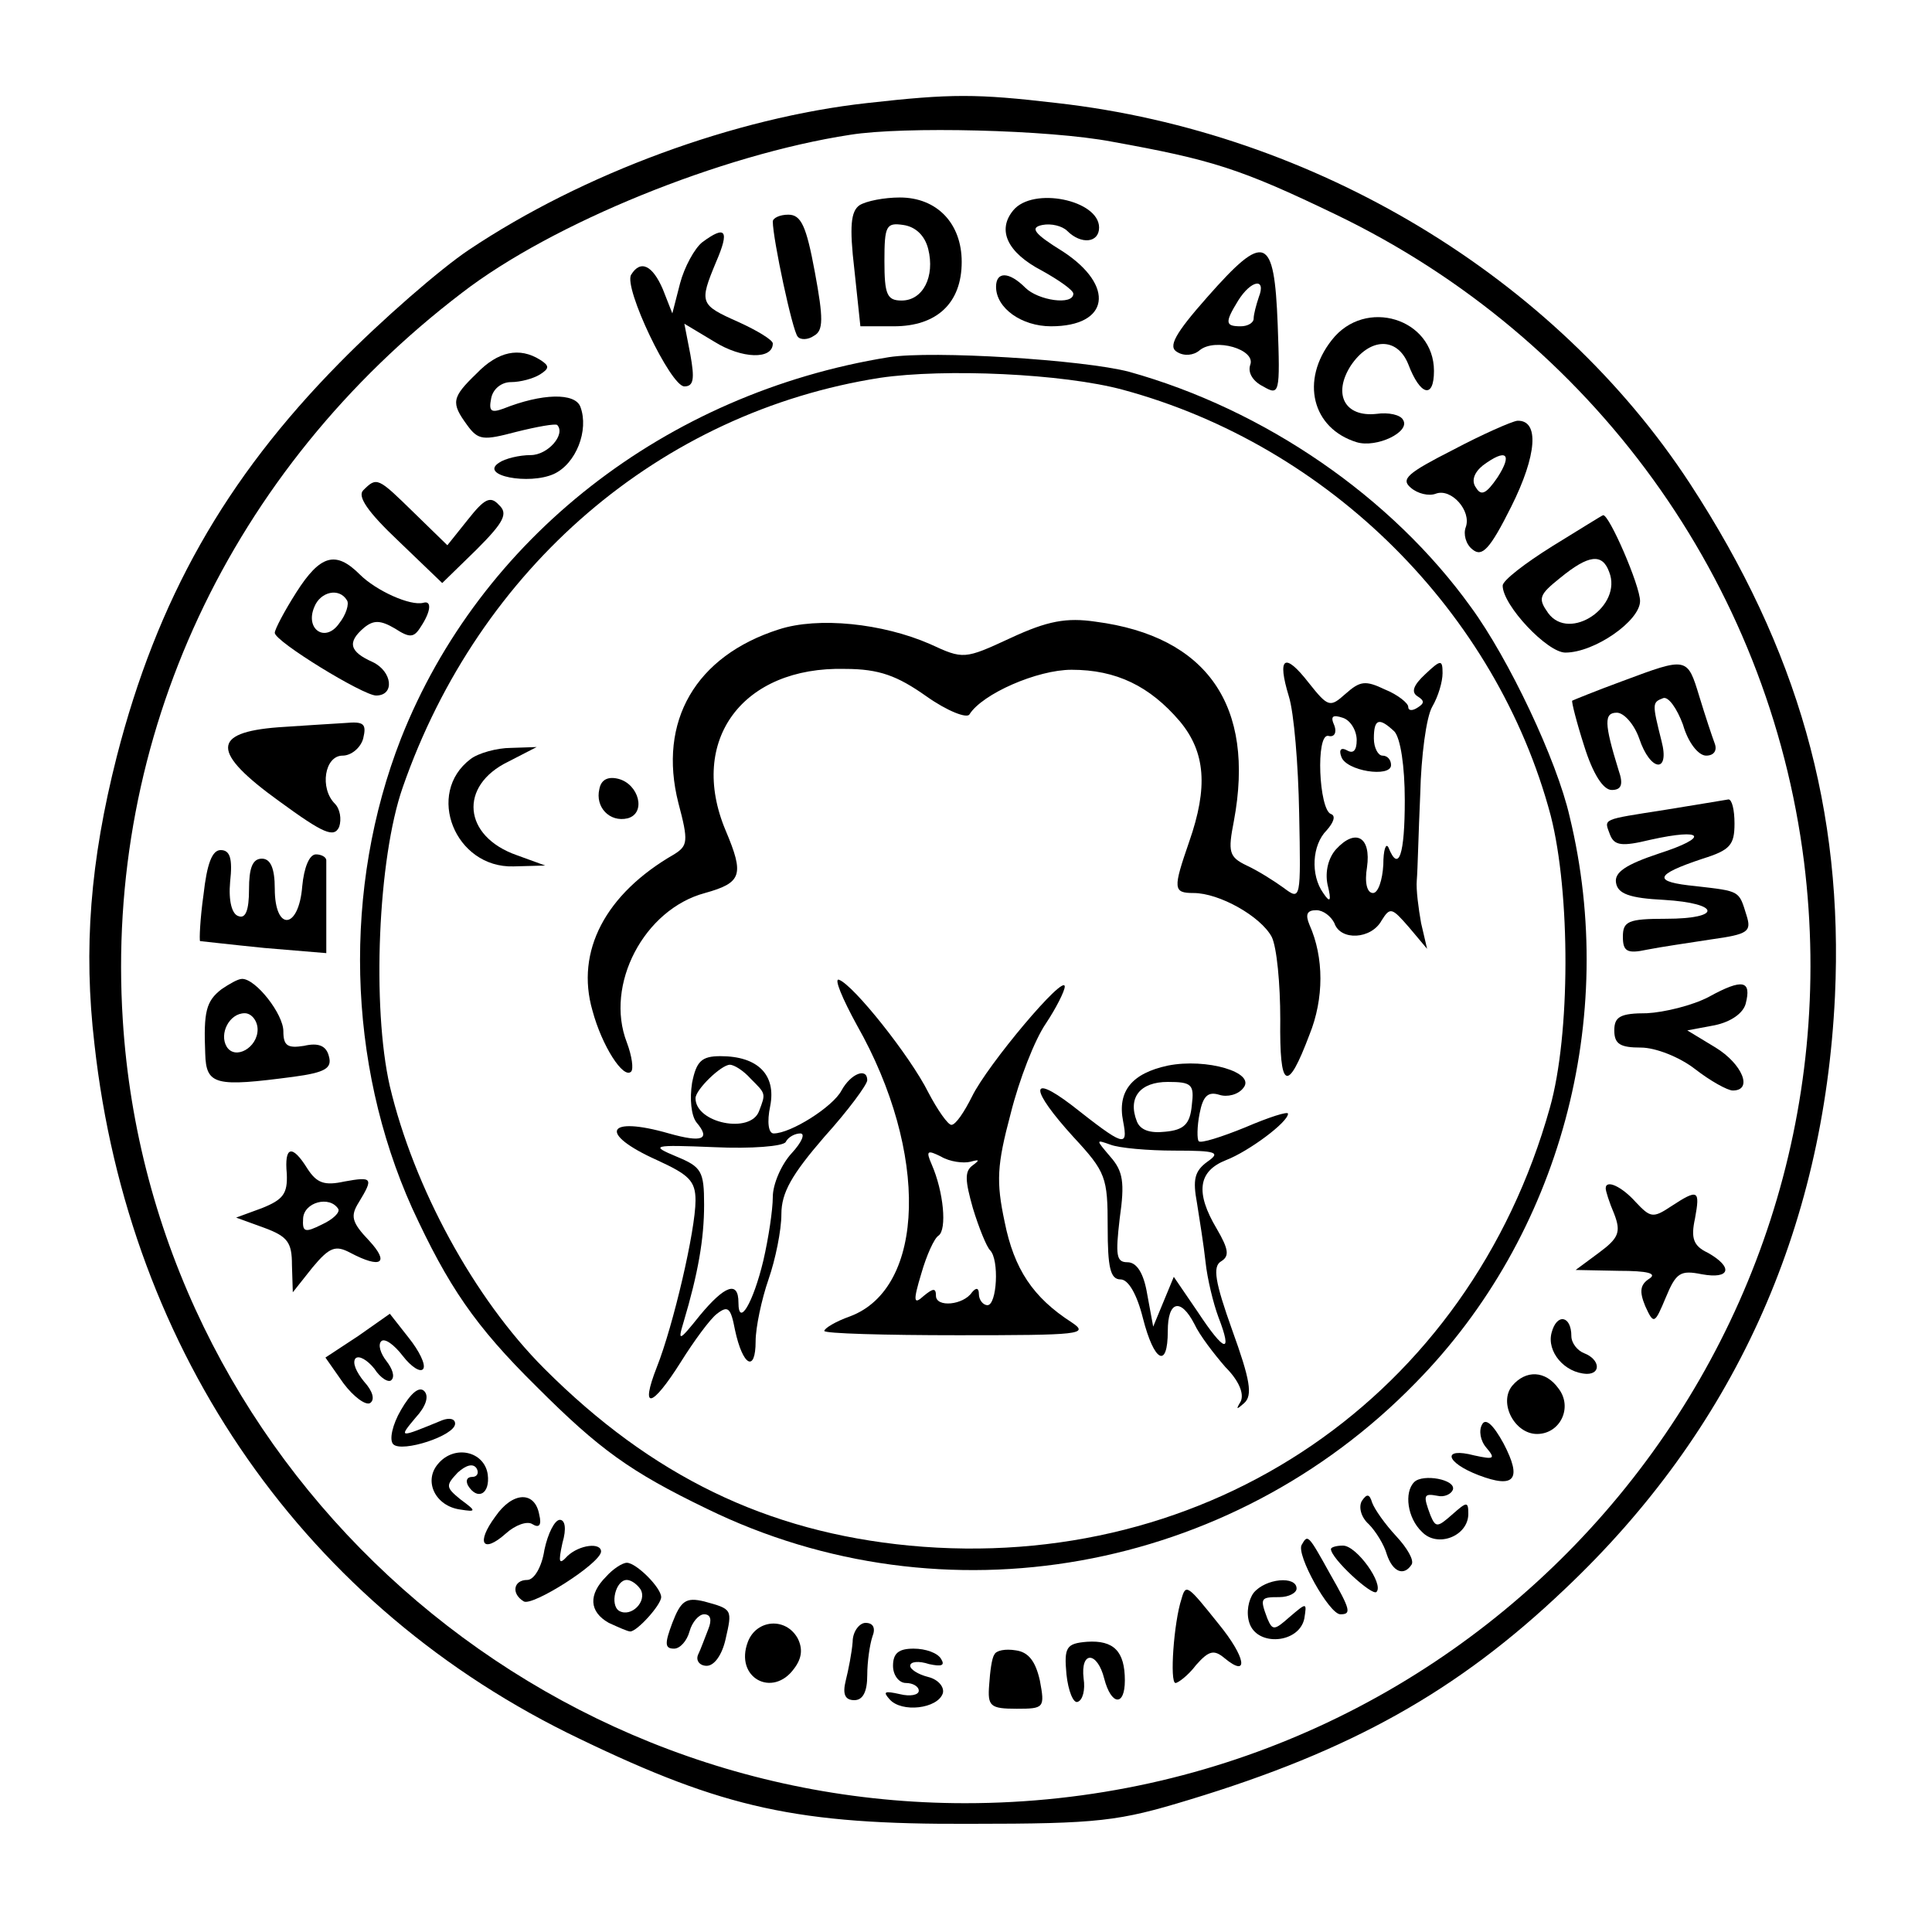 <?xml version="1.0" standalone="no"?>
<!DOCTYPE svg PUBLIC "-//W3C//DTD SVG 20010904//EN"
 "http://www.w3.org/TR/2001/REC-SVG-20010904/DTD/svg10.dtd">
<svg version="1.0" xmlns="http://www.w3.org/2000/svg"
 width="225pt" height="225pt" viewBox="0 0 225 225"
 preserveAspectRatio="xMidYMid meet">
<g transform="translate(0,225) scale(0.1,-0.1)"
fill="#000000" stroke="none">
<path d="M1010 2130 c-154 -17 -331 -82 -464 -171 -33 -22 -102 -82 -151 -132
-133 -135 -212 -275 -259 -458 -31 -122 -39 -224 -26 -335 40 -361 247 -657
565 -809 168 -81 254 -100 455 -99 150 0 173 3 255 28 188 57 312 126 437 245
196 185 302 418 315 691 10 216 -43 404 -169 597 -157 240 -436 409 -737 443
-94 11 -123 11 -221 0z m285 -45 c116 -21 149 -31 261 -85 299 -144 504 -427
545 -754 72 -582 -386 -1096 -977 -1096 -516 0 -949 403 -981 912 -21 329 125
641 395 847 105 81 302 161 452 184 62 10 232 6 305 -8z"/>
<path d="M1001 2011 c-10 -7 -12 -24 -6 -75 l7 -66 39 0 c50 0 79 27 79 75 0
45 -29 75 -72 75 -18 0 -39 -4 -47 -9z m80 -51 c8 -32 -6 -60 -31 -60 -17 0
-20 7 -20 46 0 41 2 45 22 42 14 -2 25 -12 29 -28z"/>
<path d="M1180 2005 c-19 -23 -7 -49 33 -70 20 -11 37 -23 37 -27 0 -14 -41
-8 -56 7 -19 19 -34 19 -34 1 0 -25 30 -46 64 -46 68 0 75 47 14 87 -34 21
-39 28 -24 31 10 2 23 -1 29 -7 16 -16 37 -14 37 4 0 32 -77 48 -100 20z"/>
<path d="M900 1992 c0 -20 23 -128 29 -134 3 -4 12 -4 19 1 11 6 11 20 1 74
-10 54 -16 67 -31 67 -10 0 -18 -4 -18 -8z"/>
<path d="M818 1968 c-9 -7 -21 -29 -26 -48 l-9 -35 -11 28 c-12 28 -26 35 -37
17 -9 -15 46 -130 62 -130 11 0 12 9 7 37 l-7 36 35 -21 c32 -20 68 -21 68 -2
0 4 -18 15 -40 25 -45 20 -46 22 -26 70 16 37 11 43 -16 23z"/>
<path d="M1406 1904 c-38 -43 -46 -58 -35 -64 8 -5 19 -4 26 2 18 15 66 1 59
-17 -3 -9 3 -19 15 -25 19 -11 20 -9 17 72 -4 104 -15 108 -82 32z m60 0 c-3
-9 -6 -20 -6 -25 0 -5 -7 -9 -15 -9 -18 0 -19 4 -3 30 15 24 33 27 24 4z"/>
<path d="M1551 1854 c-37 -47 -23 -103 29 -119 23 -7 63 12 54 26 -3 6 -17 9
-31 7 -37 -4 -51 23 -30 56 22 33 54 34 67 2 14 -37 30 -41 30 -8 0 61 -80 86
-119 36z"/>
<path d="M555 1815 c-29 -28 -30 -34 -11 -60 13 -18 19 -18 57 -8 24 6 46 10
48 8 10 -11 -11 -35 -31 -35 -13 0 -30 -4 -37 -9 -23 -15 35 -26 64 -13 26 12
41 51 31 78 -6 17 -45 16 -90 -2 -14 -5 -17 -3 -14 12 2 11 12 19 23 19 11 0
26 4 34 9 11 7 11 10 0 17 -24 15 -49 10 -74 -16z"/>
<path d="M1035 1834 c-260 -42 -476 -211 -568 -444 -68 -174 -63 -378 13 -547
42 -91 73 -137 145 -208 73 -73 109 -99 198 -142 276 -135 610 -75 826 147
168 171 236 424 179 659 -15 66 -71 184 -115 244 -92 128 -240 230 -398 274
-53 14 -229 25 -280 17z m273 -38 c240 -65 435 -259 498 -496 23 -90 23 -255
-1 -340 -94 -336 -397 -543 -746 -510 -166 16 -300 81 -425 206 -82 82 -152
211 -180 329 -21 92 -14 265 15 348 89 256 300 437 556 477 75 11 213 5 283
-14z"/>
<path d="M907 1517 c-97 -31 -141 -107 -117 -202 12 -45 11 -50 -5 -60 -80
-46 -115 -113 -95 -182 11 -41 36 -80 45 -71 3 3 1 18 -5 34 -26 67 20 155 91
174 43 12 46 21 24 73 -44 105 20 191 139 188 40 0 61 -8 95 -32 24 -17 47
-26 50 -21 15 24 79 52 119 52 52 0 91 -19 126 -60 30 -36 33 -77 11 -140 -19
-55 -19 -60 5 -60 30 0 78 -27 91 -51 6 -12 10 -55 10 -96 -1 -82 8 -87 34
-18 17 42 17 90 0 128 -5 12 -3 17 8 17 8 0 17 -7 21 -15 7 -21 43 -19 55 3
10 16 12 15 32 -8 l21 -25 -7 30 c-3 17 -6 39 -5 50 1 11 2 56 4 100 1 44 7
90 14 102 7 12 12 29 12 39 0 16 -2 16 -20 -1 -14 -13 -17 -21 -9 -26 8 -5 8
-8 0 -13 -6 -4 -11 -4 -11 1 0 4 -12 14 -27 20 -23 11 -29 10 -46 -5 -18 -16
-20 -16 -43 13 -28 36 -37 30 -23 -16 6 -19 11 -80 12 -136 2 -101 2 -102 -18
-87 -11 8 -30 20 -43 26 -21 10 -22 16 -15 52 25 134 -31 215 -161 232 -34 5
-56 1 -99 -19 -54 -25 -55 -25 -94 -7 -55 24 -130 32 -176 17z m673 -129 c0
-12 -4 -16 -11 -12 -7 4 -10 1 -7 -7 5 -17 58 -25 58 -10 0 6 -4 11 -10 11 -5
0 -10 9 -10 20 0 23 6 25 24 8 7 -8 12 -40 12 -80 0 -63 -7 -85 -19 -55 -3 6
-6 -3 -6 -20 -1 -18 -6 -33 -12 -33 -7 0 -10 12 -7 30 5 35 -13 46 -36 21 -9
-10 -13 -26 -10 -41 5 -20 3 -22 -5 -10 -15 21 -13 56 4 73 8 9 11 17 5 19
-14 5 -18 94 -3 91 7 -2 10 4 7 12 -5 11 -2 13 10 9 9 -3 16 -15 16 -26z"/>
<path d="M548 1366 c-53 -40 -18 -127 50 -125 l37 1 -33 12 c-63 22 -68 81
-10 109 l33 17 -30 -1 c-16 0 -38 -6 -47 -13z"/>
<path d="M698 1331 c-5 -21 12 -39 33 -34 22 6 13 40 -11 46 -12 3 -20 -1 -22
-12z"/>
<path d="M998 1056 c84 -148 80 -306 -8 -339 -17 -6 -30 -14 -30 -17 0 -3 70
-5 156 -5 142 0 153 1 132 15 -45 29 -67 62 -78 117 -10 47 -9 66 7 126 10 40
28 86 41 105 12 18 22 38 22 43 0 16 -90 -91 -108 -128 -9 -18 -19 -33 -24
-33 -4 0 -16 17 -27 38 -21 42 -87 125 -104 131 -6 2 4 -22 21 -53z m132 -159
c11 3 11 2 3 -4 -10 -7 -9 -18 0 -50 7 -23 16 -45 20 -49 11 -11 8 -64 -3 -64
-5 0 -10 6 -10 13 0 7 -3 8 -8 2 -10 -15 -42 -18 -42 -4 0 9 -3 9 -14 0 -12
-11 -13 -7 -3 26 6 21 15 41 20 44 10 7 6 51 -8 83 -7 16 -5 17 11 9 10 -6 26
-8 34 -6z"/>
<path d="M806 989 c-3 -19 -1 -38 5 -46 17 -20 7 -24 -32 -13 -73 21 -83 0
-14 -31 37 -17 45 -24 45 -47 0 -35 -26 -146 -45 -194 -20 -51 -6 -48 28 6 15
24 34 50 42 56 13 10 16 7 21 -19 9 -42 24 -50 24 -13 0 16 7 49 15 72 8 23
15 57 15 76 0 25 12 46 50 90 28 31 50 61 50 66 0 15 -19 8 -30 -12 -10 -19
-59 -50 -79 -50 -6 0 -8 13 -4 32 7 36 -14 58 -58 58 -22 0 -28 -6 -33 -31z
m68 5 c18 -18 18 -17 10 -38 -10 -27 -74 -14 -74 15 0 10 30 39 40 39 5 0 16
-7 24 -16z m48 -87 c-12 -13 -22 -36 -22 -51 0 -15 -5 -48 -11 -74 -12 -50
-29 -78 -29 -49 0 26 -16 20 -45 -15 -24 -30 -26 -31 -19 -8 17 57 24 97 24
137 0 39 -3 44 -32 56 -31 13 -29 14 44 11 43 -2 80 1 83 6 3 6 11 10 17 10 6
0 2 -10 -10 -23z"/>
<path d="M1360 1009 c-42 -9 -59 -30 -52 -65 6 -31 1 -29 -60 19 -50 38 -48
18 2 -37 38 -41 40 -47 40 -105 0 -47 3 -61 15 -61 9 0 19 -17 26 -45 13 -51
29 -60 29 -15 0 35 15 39 31 8 6 -13 23 -35 36 -50 16 -16 22 -31 18 -40 -6
-10 -5 -10 4 -2 10 9 7 27 -14 85 -20 56 -23 74 -13 80 10 6 9 14 -5 38 -25
42 -22 67 11 80 26 10 72 44 72 54 0 3 -22 -4 -50 -16 -27 -11 -52 -19 -54
-16 -2 2 -2 17 1 32 4 21 10 26 23 22 9 -3 22 0 28 8 15 18 -43 35 -88 26z
m28 -46 c-2 -22 -9 -29 -31 -31 -18 -2 -29 2 -33 12 -11 28 4 46 36 46 28 0
31 -3 28 -27z m-20 -53 c49 0 54 -2 38 -13 -15 -11 -17 -21 -12 -48 3 -19 8
-50 10 -69 2 -19 9 -48 15 -64 17 -44 7 -41 -24 6 l-28 41 -12 -29 -12 -29 -7
38 c-4 24 -12 37 -23 37 -13 0 -14 8 -9 51 6 42 4 55 -11 72 -17 20 -17 20 0
14 10 -4 44 -7 75 -7z"/>
<path d="M1692 1726 c-53 -27 -61 -34 -49 -44 8 -7 21 -10 29 -7 18 7 42 -20
35 -39 -3 -8 0 -20 8 -26 11 -9 20 0 45 50 30 60 33 101 7 100 -7 -1 -41 -16
-75 -34z m52 -32 c-13 -19 -19 -22 -25 -12 -6 8 -2 18 8 26 27 20 35 14 17
-14z"/>
<path d="M423 1679 c-7 -7 5 -25 41 -59 l51 -49 40 39 c32 32 37 42 26 52 -10
11 -17 7 -36 -17 l-24 -30 -39 38 c-42 41 -43 42 -59 26z"/>
<path d="M1808 1614 c-32 -20 -58 -40 -58 -46 0 -23 52 -78 73 -78 34 0 87 37
87 60 0 18 -36 101 -43 100 -1 0 -28 -17 -59 -36z m66 -30 c16 -40 -46 -82
-71 -48 -12 17 -11 21 14 41 33 27 49 29 57 7z"/>
<path d="M345 1560 c-14 -22 -25 -43 -25 -47 0 -10 103 -73 118 -73 22 0 19
28 -4 39 -27 12 -30 23 -10 40 11 9 19 9 36 -1 17 -11 22 -11 30 2 12 18 13
31 3 28 -15 -4 -55 14 -74 33 -28 28 -46 23 -74 -21z m59 -9 c3 -4 -1 -17 -9
-27 -16 -23 -40 -7 -29 19 7 18 29 23 38 8z"/>
<path d="M1890 1457 c-30 -11 -57 -22 -59 -23 -1 -1 5 -25 14 -53 10 -32 22
-51 32 -51 11 0 14 6 8 23 -17 55 -17 67 -2 67 8 0 20 -13 26 -30 13 -39 36
-41 26 -3 -11 44 -11 45 2 50 6 2 16 -12 23 -31 6 -21 18 -36 27 -36 9 0 13 6
10 14 -3 8 -11 32 -18 55 -14 46 -14 46 -89 18z"/>
<path d="M324 1403 c-78 -6 -78 -29 1 -86 52 -38 64 -43 70 -30 3 9 1 21 -5
27 -18 18 -12 56 9 56 10 0 21 9 24 20 4 17 1 20 -21 18 -15 -1 -50 -3 -78 -5z"/>
<path d="M1940 1307 c-76 -12 -72 -10 -65 -29 5 -13 14 -14 47 -6 63 14 69 3
10 -16 -39 -13 -52 -22 -50 -34 2 -13 16 -18 56 -20 66 -4 68 -22 2 -22 -44 0
-50 -3 -50 -21 0 -17 5 -20 28 -15 15 3 49 8 75 12 43 6 47 9 41 28 -9 29 -7
28 -59 34 -51 5 -49 13 8 32 32 10 37 16 37 41 0 16 -3 28 -7 28 -5 -1 -37 -6
-73 -12z"/>
<path d="M237 1208 c-4 -28 -5 -53 -4 -54 1 0 35 -4 75 -8 l72 -6 0 50 c0 27
0 53 0 58 0 4 -6 7 -12 7 -8 0 -14 -16 -16 -37 -4 -51 -32 -53 -32 -3 0 24 -5
35 -15 35 -11 0 -15 -11 -15 -36 0 -24 -4 -34 -12 -31 -8 2 -12 18 -10 40 3
27 0 37 -11 37 -10 0 -16 -16 -20 -52z"/>
<path d="M258 1098 c-18 -14 -21 -26 -19 -75 1 -37 12 -39 103 -27 37 5 45 10
41 24 -3 12 -12 16 -29 12 -19 -3 -24 0 -24 17 0 20 -32 61 -48 61 -5 0 -15
-6 -24 -12z m42 -47 c0 -21 -26 -36 -36 -20 -9 15 3 39 21 39 8 0 15 -9 15
-19z"/>
<path d="M1990 1089 c-19 -10 -52 -18 -72 -19 -31 0 -38 -4 -38 -20 0 -16 7
-20 31 -20 17 0 45 -11 63 -25 18 -14 38 -25 44 -25 24 0 11 31 -20 50 l-33
20 32 6 c19 4 33 14 36 25 7 27 -3 30 -43 8z"/>
<path d="M334 883 c1 -23 -4 -30 -29 -40 l-30 -11 33 -12 c27 -10 32 -17 32
-43 l1 -32 23 29 c20 24 27 26 44 17 36 -19 46 -12 22 14 -21 22 -22 29 -12
45 17 28 16 30 -17 24 -23 -5 -32 -2 -43 15 -18 29 -27 26 -24 -6z m60 -41 c2
-4 -6 -12 -19 -18 -20 -10 -23 -9 -22 7 1 19 31 27 41 11z"/>
<path d="M1870 866 c0 -3 4 -16 10 -30 8 -21 5 -28 -18 -45 l-27 -20 50 -1
c34 0 45 -3 36 -9 -11 -7 -12 -15 -5 -32 10 -22 11 -21 24 10 12 29 17 32 42
27 33 -6 37 8 7 25 -17 8 -20 17 -15 40 6 33 4 35 -28 14 -21 -14 -24 -13 -41
5 -16 18 -35 27 -35 16z"/>
<path d="M417 694 l-38 -25 21 -30 c12 -16 26 -26 31 -23 6 4 3 14 -7 25 -9
11 -14 22 -10 27 4 4 14 -2 22 -12 7 -11 17 -17 20 -13 4 4 1 13 -6 22 -7 9
-10 19 -6 23 4 4 15 -4 25 -17 10 -13 21 -20 24 -15 3 5 -5 21 -17 36 l-22 28
-37 -26z"/>
<path d="M1807 698 c-6 -22 15 -47 41 -48 17 0 15 17 -3 24 -8 3 -15 12 -15
20 0 24 -17 27 -23 4z"/>
<path d="M1761 636 c-16 -20 3 -56 29 -56 27 0 42 31 25 53 -15 21 -38 22 -54
3z"/>
<path d="M467 608 c-10 -17 -14 -35 -9 -40 10 -10 72 10 72 24 0 6 -7 7 -15 4
-51 -21 -51 -21 -31 3 12 13 16 25 10 31 -6 6 -16 -3 -27 -22z"/>
<path d="M1726 591 c-4 -7 -2 -19 5 -27 11 -13 9 -14 -14 -9 -38 10 -34 -8 5
-23 42 -16 51 -5 29 37 -12 22 -21 30 -25 22z"/>
<path d="M510 545 c-17 -20 -3 -49 26 -53 19 -3 19 -2 0 12 -17 14 -17 16 -3
31 10 9 18 11 22 5 3 -5 1 -10 -5 -10 -6 0 -8 -4 -5 -10 11 -18 26 -10 23 13
-4 27 -39 35 -58 12z"/>
<path d="M1647 524 c-12 -12 -8 -42 9 -58 18 -19 54 -5 54 21 0 15 -2 14 -19
-1 -17 -15 -19 -15 -25 -1 -9 24 -8 26 8 23 8 -2 16 2 18 7 4 12 -35 19 -45 9z"/>
<path d="M577 484 c-23 -31 -15 -44 12 -20 11 10 25 15 31 11 8 -5 11 -1 8 11
-5 28 -31 27 -51 -2z"/>
<path d="M1586 502 c-4 -7 -1 -19 8 -27 8 -8 18 -24 21 -35 7 -21 20 -26 29
-12 3 5 -5 19 -18 33 -13 14 -25 31 -28 39 -3 10 -6 11 -12 2z"/>
<path d="M634 445 c-3 -20 -12 -35 -20 -35 -16 0 -19 -16 -4 -25 10 -6 89 44
90 58 0 11 -25 8 -39 -5 -10 -11 -11 -8 -6 15 5 17 3 27 -3 27 -6 0 -14 -16
-18 -35z"/>
<path d="M1516 451 c-7 -11 32 -81 45 -81 13 0 12 5 -12 47 -26 47 -26 46 -33
34z"/>
<path d="M1550 446 c0 -11 48 -55 53 -50 9 9 -23 54 -39 54 -8 0 -14 -2 -14
-4z"/>
<path d="M706 414 c-21 -21 -20 -41 3 -54 11 -5 22 -10 25 -10 8 0 36 31 36
40 0 11 -29 40 -40 40 -5 0 -16 -7 -24 -16z m40 -15 c8 -14 -11 -33 -25 -25
-11 7 -4 36 9 36 5 0 12 -5 16 -11z"/>
<path d="M1460 395 c-6 -8 -9 -23 -5 -35 9 -28 58 -24 64 5 3 19 3 19 -17 2
-18 -16 -20 -16 -26 -2 -9 24 -8 25 14 25 11 0 20 5 20 10 0 15 -36 12 -50 -5z"/>
<path d="M1376 388 c-9 -27 -14 -98 -7 -98 3 0 15 9 24 21 15 17 21 18 33 8
29 -24 25 1 -7 40 -36 45 -38 47 -43 29z"/>
<path d="M783 360 c-9 -24 -9 -30 2 -30 7 0 15 9 18 20 3 11 11 20 17 20 8 0
9 -7 5 -17 -4 -10 -9 -24 -12 -30 -3 -7 2 -13 10 -13 9 0 18 13 22 31 8 35 8
35 -25 44 -21 5 -27 1 -37 -25z"/>
<path d="M871 338 c-16 -42 29 -66 54 -31 9 12 10 23 4 35 -14 25 -48 22 -58
-4z"/>
<path d="M993 338 c-1 -13 -5 -33 -8 -45 -4 -16 -1 -23 10 -23 10 0 15 10 15
29 0 16 3 36 6 45 4 10 1 16 -8 16 -7 0 -15 -10 -15 -22z"/>
<path d="M1242 300 c2 -19 8 -34 13 -32 6 2 9 14 7 27 -4 33 16 32 24 0 8 -31
24 -33 24 -2 0 34 -13 47 -44 45 -24 -2 -27 -6 -24 -38z"/>
<path d="M1040 310 c0 -11 7 -20 15 -20 8 0 15 -4 15 -9 0 -5 -10 -7 -22 -4
-18 4 -20 3 -12 -6 14 -16 56 -11 62 7 2 7 -5 16 -17 19 -12 3 -21 9 -21 13 0
5 10 6 22 2 14 -3 19 -2 14 6 -4 7 -18 12 -32 12 -17 0 -24 -5 -24 -20z"/>
<path d="M1158 323 c-3 -4 -5 -20 -6 -35 -2 -25 1 -28 32 -28 32 0 33 1 27 33
-5 22 -13 33 -28 35 -12 2 -23 0 -25 -5z"/>
</g>
</svg>
